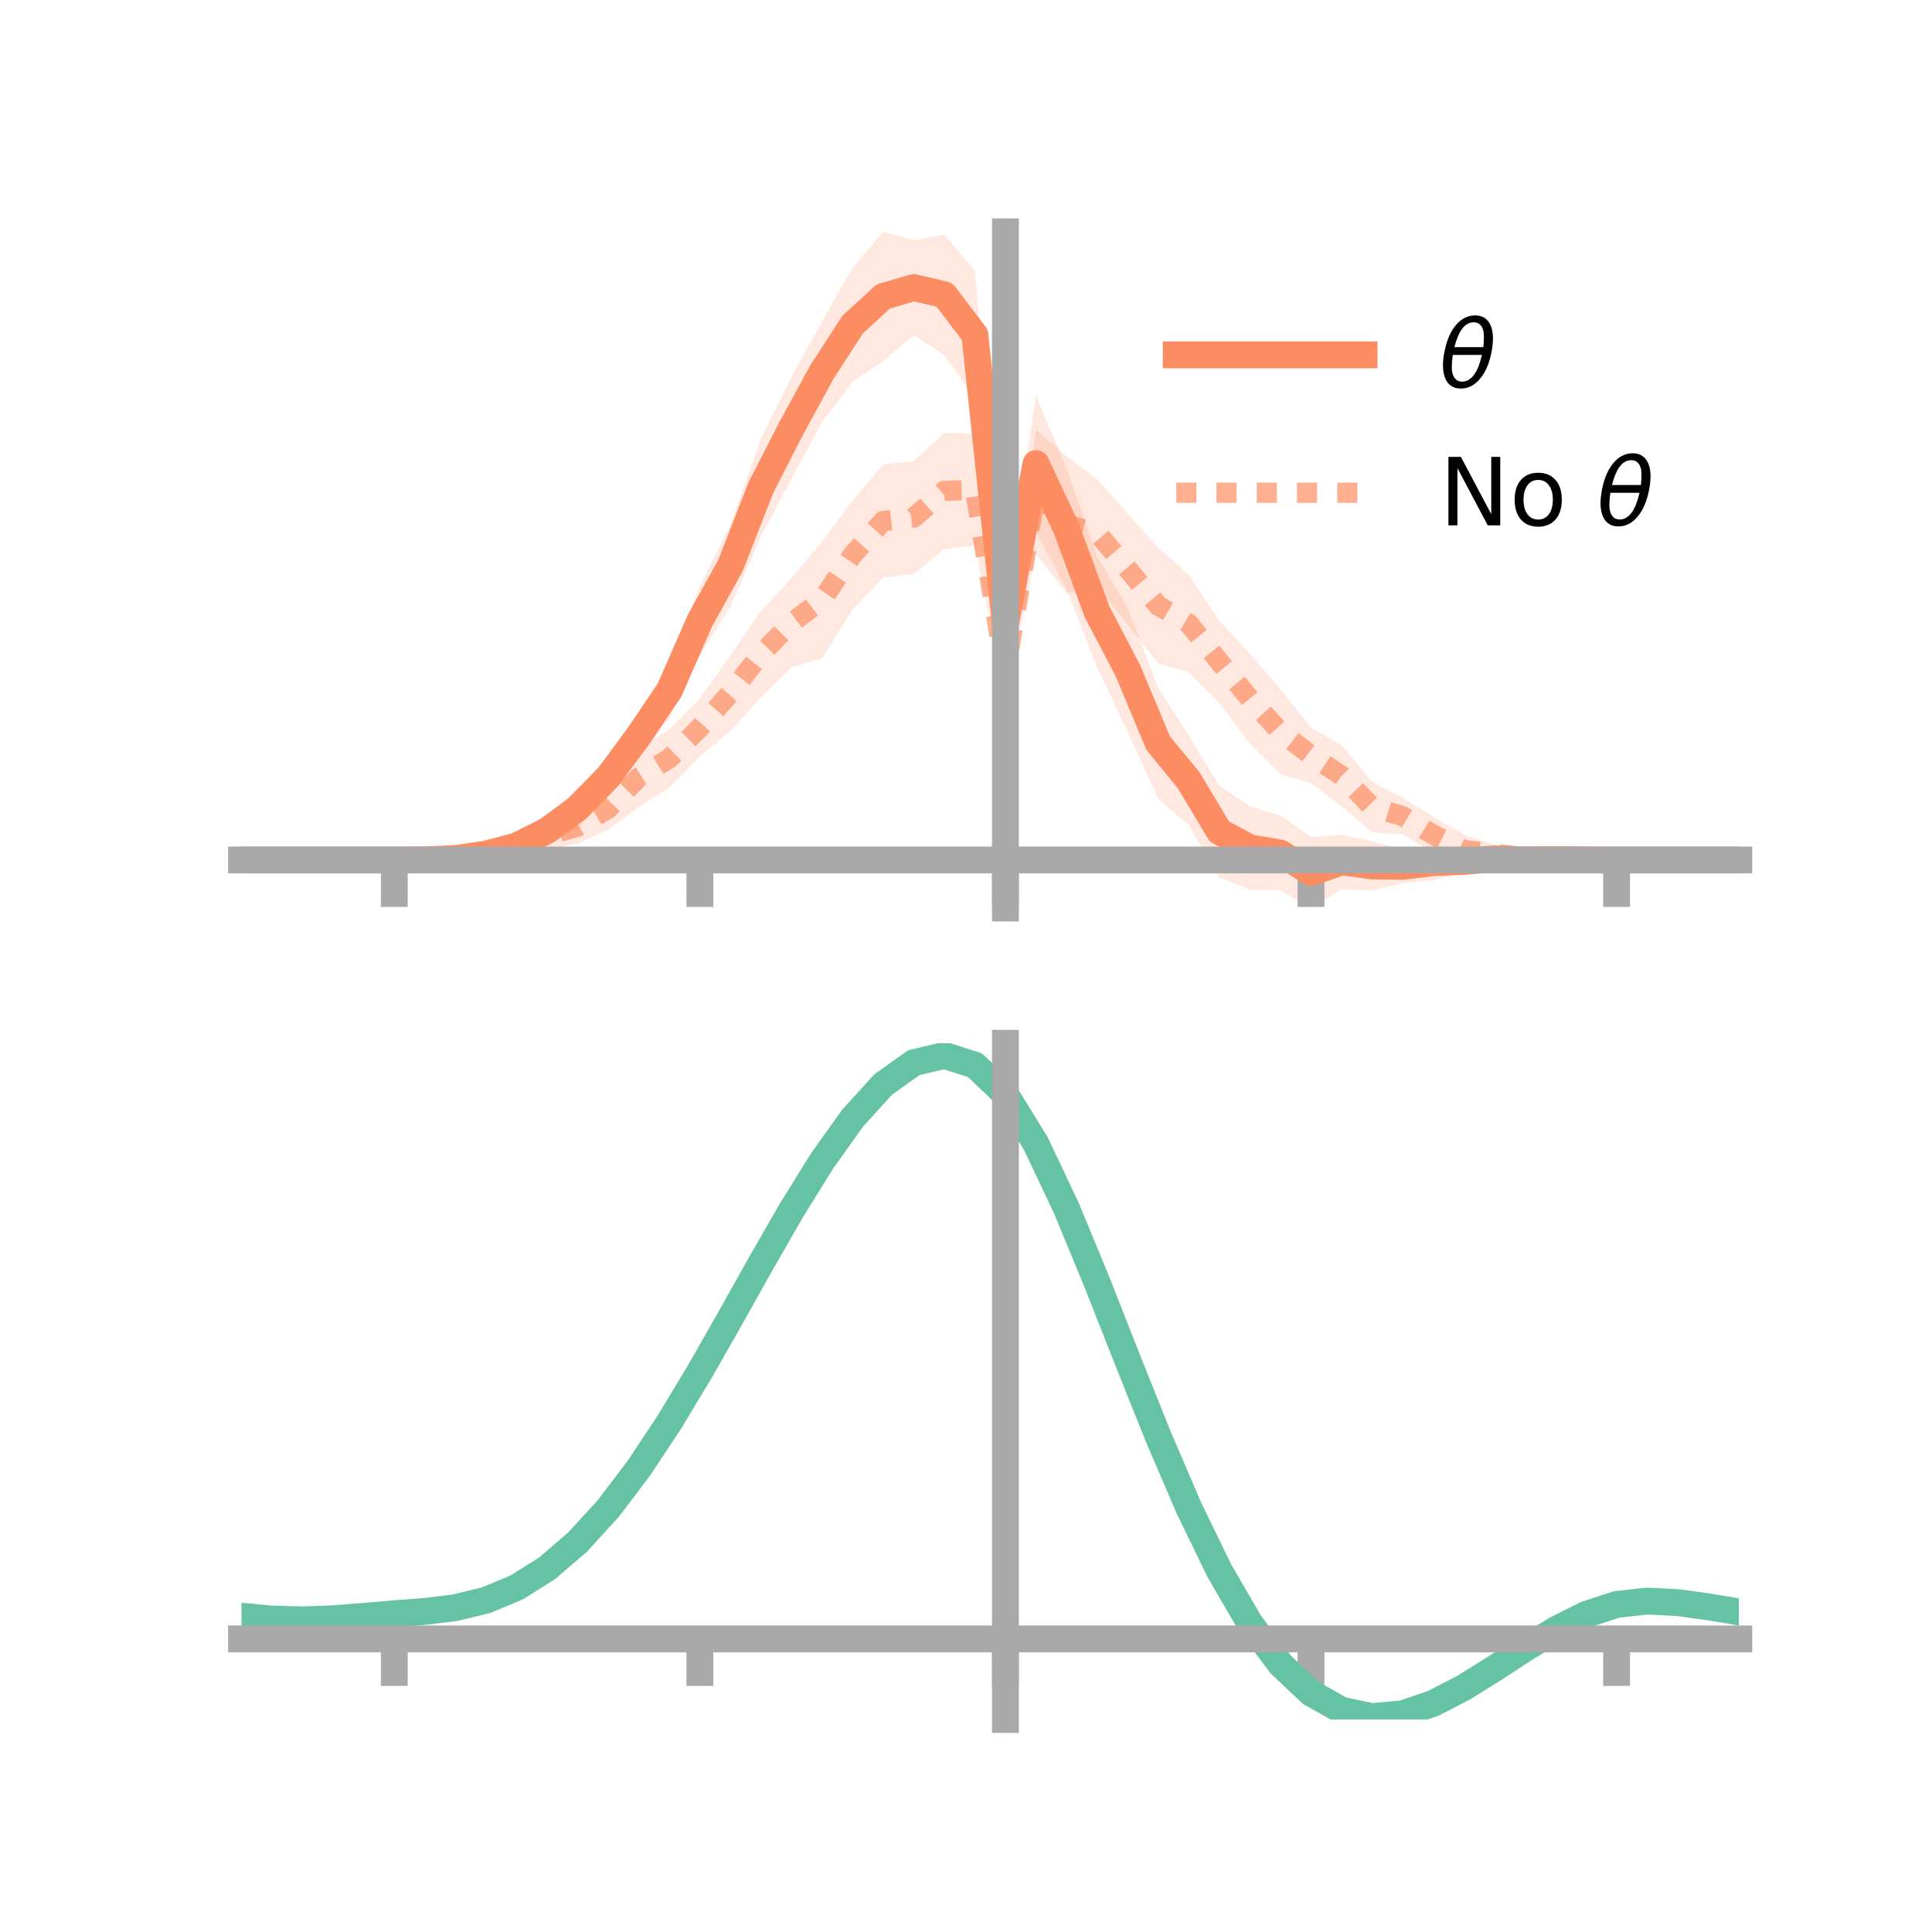 <?xml version="1.0" encoding="utf-8" standalone="no"?>
<!DOCTYPE svg PUBLIC "-//W3C//DTD SVG 1.1//EN"
  "http://www.w3.org/Graphics/SVG/1.1/DTD/svg11.dtd">
<!-- Created with matplotlib (https://matplotlib.org/) -->
<svg height="144pt" version="1.1" viewBox="0 0 144 144" width="144pt" xmlns="http://www.w3.org/2000/svg" xmlns:xlink="http://www.w3.org/1999/xlink">
 <defs>
  <style type="text/css">*{stroke-linecap:butt;stroke-linejoin:round;}</style>
 </defs>
 <g id="figure_1">
  <g id="patch_1">
   <path d="M 0 144 
L 144 144 
L 144 0 
L 0 0 
z
" style="fill:none;"/>
  </g>
  <g id="axes_1">
   <g id="patch_2">
    <path d="M 18 67.68 
L 129.6 67.68 
L 129.6 17.28 
L 18 17.28 
z
" style="fill:none;"/>
   </g>
   <g id="PolyCollection_1">
    <path clip-path="url(#p1d5a14e636)" d="M 18 64.097 
L 18 64.097 
L 20.278 64.097 
L 22.555 64.097 
L 24.833 64.097 
L 27.11 64.097 
L 29.388 64.097 
L 31.665 64.016 
L 33.943 63.733 
L 36.22 63.146 
L 38.498 62.422 
L 40.776 60.858 
L 43.053 58.72 
L 45.331 56.439 
L 47.608 53.088 
L 49.886 49.421 
L 52.163 43.686 
L 54.441 39.104 
L 56.718 32.696 
L 58.996 28.07 
L 61.273 23.964 
L 63.551 19.939 
L 65.829 17.28 
L 68.106 17.898 
L 70.384 17.486 
L 72.661 20.16 
L 74.939 44.785 
L 77.216 29.488 
L 79.494 34.91 
L 81.771 41.454 
L 84.049 45.333 
L 86.327 51.263 
L 88.604 54.827 
L 90.882 58.565 
L 93.159 60.076 
L 95.437 60.792 
L 97.714 62.388 
L 99.992 62.214 
L 102.269 62.696 
L 104.547 63.328 
L 106.824 62.985 
L 109.102 63.346 
L 111.38 63.36 
L 113.657 63.62 
L 115.935 63.83 
L 118.212 64.007 
L 120.49 64.097 
L 122.767 64.097 
L 125.045 64.097 
L 127.322 64.097 
L 129.6 64.097 
L 129.6 64.097 
L 129.6 64.097 
L 127.322 64.097 
L 125.045 64.097 
L 122.767 64.097 
L 120.49 64.098 
L 118.212 64.175 
L 115.935 64.305 
L 113.657 64.565 
L 111.38 64.671 
L 109.102 65.061 
L 106.824 65.614 
L 104.547 65.81 
L 102.269 66.388 
L 99.992 66.265 
L 97.714 67.68 
L 95.437 66.372 
L 93.159 66.312 
L 90.882 65.389 
L 88.604 61.504 
L 86.327 59.516 
L 84.049 54.567 
L 81.771 49.754 
L 79.494 43.922 
L 77.216 39.624 
L 74.939 48.253 
L 72.661 29.74 
L 70.384 26.455 
L 68.106 24.969 
L 65.829 26.916 
L 63.551 28.451 
L 61.273 31.465 
L 58.996 35.696 
L 56.718 39.97 
L 54.441 45.226 
L 52.163 48.846 
L 49.886 53.528 
L 47.608 56.562 
L 45.331 59.388 
L 43.053 61.752 
L 40.776 62.964 
L 38.498 63.687 
L 36.22 64.177 
L 33.943 64.245 
L 31.665 64.16 
L 29.388 64.097 
L 27.11 64.097 
L 24.833 64.097 
L 22.555 64.097 
L 20.278 64.097 
L 18 64.097 
z
" style="fill:#fc8d62;fill-opacity:0.2;"/>
   </g>
   <g id="PolyCollection_2">
    <path clip-path="url(#p1d5a14e636)" d="M 18 64.097 
L 18 64.097 
L 20.278 64.097 
L 22.555 64.097 
L 24.833 64.097 
L 27.11 64.097 
L 29.388 64.097 
L 31.665 63.971 
L 33.943 63.639 
L 36.22 63.261 
L 38.498 62.274 
L 40.776 61.205 
L 43.053 60.37 
L 45.331 58.706 
L 47.608 55.732 
L 49.886 54.368 
L 52.163 52.076 
L 54.441 48.832 
L 56.718 45.545 
L 58.996 43.099 
L 61.273 40.365 
L 63.551 37.288 
L 65.829 34.62 
L 68.106 34.367 
L 70.384 32.278 
L 72.661 32.314 
L 74.939 48.126 
L 77.216 32.018 
L 79.494 33.992 
L 81.771 35.72 
L 84.049 38.278 
L 86.327 40.839 
L 88.604 42.858 
L 90.882 46.263 
L 93.159 48.726 
L 95.437 51.401 
L 97.714 54.223 
L 99.992 55.545 
L 102.269 58.273 
L 104.547 59.472 
L 106.824 60.867 
L 109.102 62.208 
L 111.38 62.962 
L 113.657 63.386 
L 115.935 63.725 
L 118.212 64.014 
L 120.49 64.096 
L 122.767 64.097 
L 125.045 64.097 
L 127.322 64.097 
L 129.6 64.097 
L 129.6 64.097 
L 129.6 64.097 
L 127.322 64.097 
L 125.045 64.097 
L 122.767 64.097 
L 120.49 64.098 
L 118.212 64.196 
L 115.935 64.363 
L 113.657 64.416 
L 111.38 64.295 
L 109.102 64.486 
L 106.824 63.568 
L 104.547 62.199 
L 102.269 62.03 
L 99.992 60.084 
L 97.714 58.377 
L 95.437 57.713 
L 93.159 55.442 
L 90.882 52.373 
L 88.604 50.099 
L 86.327 49.453 
L 84.049 46.537 
L 81.771 43.714 
L 79.494 44.197 
L 77.216 41.286 
L 74.939 52.016 
L 72.661 40.673 
L 70.384 40.911 
L 68.106 42.789 
L 65.829 43.035 
L 63.551 45.428 
L 61.273 49.062 
L 58.996 49.741 
L 56.718 51.968 
L 54.441 54.476 
L 52.163 56.388 
L 49.886 58.693 
L 47.608 60.147 
L 45.331 61.847 
L 43.053 62.865 
L 40.776 63.33 
L 38.498 63.877 
L 36.22 64.176 
L 33.943 64.256 
L 31.665 64.179 
L 29.388 64.097 
L 27.11 64.097 
L 24.833 64.097 
L 22.555 64.097 
L 20.278 64.097 
L 18 64.097 
z
" style="fill:#fc8d62;fill-opacity:0.2;"/>
   </g>
   <g id="matplotlib.axis_1">
    <g id="xtick_1">
     <g id="line2d_1">
      <defs>
       <path d="M 0 0 
L 0 3.5 
" id="m2ac78ebef8" style="stroke:#a9a9a9;stroke-width:2;"/>
      </defs>
      <g>
       <use style="fill:#a9a9a9;stroke:#a9a9a9;stroke-width:2;" x="29.388" xlink:href="#m2ac78ebef8" y="64.097"/>
      </g>
     </g>
    </g>
    <g id="xtick_2">
     <g id="line2d_2">
      <g>
       <use style="fill:#a9a9a9;stroke:#a9a9a9;stroke-width:2;" x="52.163" xlink:href="#m2ac78ebef8" y="64.097"/>
      </g>
     </g>
    </g>
    <g id="xtick_3">
     <g id="line2d_3">
      <g>
       <use style="fill:#a9a9a9;stroke:#a9a9a9;stroke-width:2;" x="74.939" xlink:href="#m2ac78ebef8" y="64.097"/>
      </g>
     </g>
    </g>
    <g id="xtick_4">
     <g id="line2d_4">
      <g>
       <use style="fill:#a9a9a9;stroke:#a9a9a9;stroke-width:2;" x="97.714" xlink:href="#m2ac78ebef8" y="64.097"/>
      </g>
     </g>
    </g>
    <g id="xtick_5">
     <g id="line2d_5">
      <g>
       <use style="fill:#a9a9a9;stroke:#a9a9a9;stroke-width:2;" x="120.49" xlink:href="#m2ac78ebef8" y="64.097"/>
      </g>
     </g>
    </g>
   </g>
   <g id="matplotlib.axis_2"/>
   <g id="line2d_6">
    <path clip-path="url(#p1d5a14e636)" d="M 18 64.097 
L 20.278 64.097 
L 22.555 64.097 
L 24.833 64.097 
L 27.11 64.097 
L 29.388 64.097 
L 31.665 64.088 
L 33.943 63.989 
L 36.22 63.662 
L 38.498 63.055 
L 40.776 61.911 
L 43.053 60.236 
L 45.331 57.913 
L 47.608 54.825 
L 49.886 51.475 
L 52.163 46.266 
L 54.441 42.165 
L 56.718 36.333 
L 58.996 31.883 
L 61.273 27.714 
L 63.551 24.195 
L 65.829 22.098 
L 68.106 21.434 
L 70.384 21.971 
L 72.661 24.95 
L 74.939 46.519 
L 77.216 34.556 
L 79.494 39.416 
L 81.771 45.604 
L 84.049 49.95 
L 86.327 55.39 
L 88.604 58.165 
L 90.882 61.977 
L 93.159 63.194 
L 95.437 63.582 
L 97.714 65.034 
L 99.992 64.239 
L 102.269 64.542 
L 104.547 64.569 
L 106.824 64.299 
L 109.102 64.203 
L 111.38 64.015 
L 113.657 64.092 
L 115.935 64.067 
L 118.212 64.091 
L 120.49 64.097 
L 122.767 64.097 
L 125.045 64.097 
L 127.322 64.097 
L 129.6 64.097 
" style="fill:none;stroke:#fc8d62;stroke-linecap:square;stroke-width:2;"/>
   </g>
   <g id="line2d_7">
    <path clip-path="url(#p1d5a14e636)" d="M 18 64.097 
L 20.278 64.097 
L 22.555 64.097 
L 24.833 64.097 
L 27.11 64.097 
L 29.388 64.097 
L 31.665 64.075 
L 33.943 63.948 
L 36.22 63.718 
L 38.498 63.075 
L 40.776 62.268 
L 43.053 61.617 
L 45.331 60.277 
L 47.608 57.939 
L 49.886 56.531 
L 52.163 54.232 
L 54.441 51.654 
L 56.718 48.756 
L 58.996 46.42 
L 61.273 44.714 
L 63.551 41.358 
L 65.829 38.827 
L 68.106 38.578 
L 70.384 36.595 
L 72.661 36.494 
L 74.939 50.071 
L 77.216 36.652 
L 79.494 39.094 
L 81.771 39.717 
L 84.049 42.408 
L 86.327 45.146 
L 88.604 46.478 
L 90.882 49.318 
L 93.159 52.084 
L 95.437 54.557 
L 97.714 56.3 
L 99.992 57.814 
L 102.269 60.152 
L 104.547 60.836 
L 106.824 62.218 
L 109.102 63.347 
L 111.38 63.629 
L 113.657 63.901 
L 115.935 64.044 
L 118.212 64.105 
L 120.49 64.097 
L 122.767 64.097 
L 125.045 64.097 
L 127.322 64.097 
L 129.6 64.097 
" style="fill:none;stroke:#fc8d62;stroke-dasharray:1.5,1.5;stroke-dashoffset:0;stroke-opacity:0.7;stroke-width:1.5;"/>
   </g>
   <g id="patch_3">
    <path d="M 74.939 67.68 
L 74.939 17.28 
" style="fill:none;stroke:#a9a9a9;stroke-linecap:square;stroke-linejoin:miter;stroke-width:2;"/>
   </g>
   <g id="patch_4">
    <path d="M 129.6 67.68 
L 129.6 17.28 
" style="fill:none;"/>
   </g>
   <g id="patch_5">
    <path d="M 18 64.097 
L 129.6 64.097 
" style="fill:none;stroke:#a9a9a9;stroke-linecap:square;stroke-linejoin:miter;stroke-width:2;"/>
   </g>
   <g id="patch_6">
    <path d="M 18 17.28 
L 129.6 17.28 
" style="fill:none;"/>
   </g>
   <g id="legend_1">
    <g id="line2d_8">
     <path d="M 87.67 26.449 
L 101.67 26.449 
" style="fill:none;stroke:#fc8d62;stroke-linecap:square;stroke-width:2;"/>
    </g>
    <g id="line2d_9"/>
    <g id="text_1">
     <!-- $\theta$ -->
     <g transform="translate(107.27 28.899)scale(0.07 -0.07)">
      <defs>
       <path d="M 45.516 34.672 
L 14.453 34.672 
Q 12.359 20.062 14.5 13.875 
Q 17.188 6.25 24.469 6.25 
Q 31.781 6.25 37.359 13.922 
Q 42.234 20.656 45.516 34.672 
z
M 47.016 42.969 
Q 48.344 56.844 46.625 61.719 
Q 43.953 69.438 36.766 69.438 
Q 29.297 69.438 23.828 61.812 
Q 19.531 55.672 16.156 42.969 
z
M 38.188 76.766 
Q 49.906 76.766 54.594 66.406 
Q 59.281 56.109 55.719 37.844 
Q 52.203 19.625 43.453 9.281 
Q 34.766 -1.125 23.047 -1.125 
Q 11.281 -1.125 6.641 9.281 
Q 2 19.625 5.516 37.844 
Q 9.078 56.109 17.719 66.406 
Q 26.422 76.766 38.188 76.766 
z
" id="DejaVuSans-Oblique-952"/>
      </defs>
      <use transform="translate(0 0.234)" xlink:href="#DejaVuSans-Oblique-952"/>
     </g>
    </g>
    <g id="line2d_10">
     <path d="M 87.67 36.724 
L 101.67 36.724 
" style="fill:none;stroke:#fc8d62;stroke-dasharray:1.5,1.5;stroke-dashoffset:0;stroke-opacity:0.7;stroke-width:1.5;"/>
    </g>
    <g id="line2d_11"/>
    <g id="text_2">
     <!-- No $\theta$ -->
     <g transform="translate(107.27 39.174)scale(0.07 -0.07)">
      <defs>
       <path d="M 9.812 72.906 
L 23.094 72.906 
L 55.422 11.922 
L 55.422 72.906 
L 64.984 72.906 
L 64.984 0 
L 51.703 0 
L 19.391 60.984 
L 19.391 0 
L 9.812 0 
z
" id="DejaVuSans-78"/>
       <path d="M 30.609 48.391 
Q 23.391 48.391 19.188 42.75 
Q 14.984 37.109 14.984 27.297 
Q 14.984 17.484 19.156 11.844 
Q 23.344 6.203 30.609 6.203 
Q 37.797 6.203 41.984 11.859 
Q 46.188 17.531 46.188 27.297 
Q 46.188 37.016 41.984 42.703 
Q 37.797 48.391 30.609 48.391 
z
M 30.609 56 
Q 42.328 56 49.016 48.375 
Q 55.719 40.766 55.719 27.297 
Q 55.719 13.875 49.016 6.219 
Q 42.328 -1.422 30.609 -1.422 
Q 18.844 -1.422 12.172 6.219 
Q 5.516 13.875 5.516 27.297 
Q 5.516 40.766 12.172 48.375 
Q 18.844 56 30.609 56 
z
" id="DejaVuSans-111"/>
       <path id="DejaVuSans-32"/>
      </defs>
      <use transform="translate(0 0.234)" xlink:href="#DejaVuSans-78"/>
      <use transform="translate(74.805 0.234)" xlink:href="#DejaVuSans-111"/>
      <use transform="translate(135.986 0.234)" xlink:href="#DejaVuSans-32"/>
      <use transform="translate(167.773 0.234)" xlink:href="#DejaVuSans-Oblique-952"/>
     </g>
    </g>
   </g>
  </g>
  <g id="axes_2">
   <g id="patch_7">
    <path d="M 18 128.16 
L 129.6 128.16 
L 129.6 77.76 
L 18 77.76 
z
" style="fill:none;"/>
   </g>
   <g id="PolyCollection_3">
    <path clip-path="url(#pba7ca09381)" d="M 18 120.504 
L 18 120.426 
L 20.278 120.643 
L 22.555 120.704 
L 24.833 120.617 
L 27.11 120.431 
L 29.388 120.224 
L 31.665 120.048 
L 33.943 119.762 
L 36.22 119.203 
L 38.498 118.244 
L 40.776 116.793 
L 43.053 114.799 
L 45.331 112.254 
L 47.608 109.188 
L 49.886 105.672 
L 52.163 101.805 
L 54.441 97.718 
L 56.718 93.564 
L 58.996 89.518 
L 61.273 85.769 
L 63.551 82.517 
L 65.829 79.964 
L 68.106 78.312 
L 70.384 77.76 
L 72.661 78.497 
L 74.939 80.693 
L 77.216 84.439 
L 79.494 89.331 
L 81.771 94.919 
L 84.049 100.784 
L 86.327 106.561 
L 88.604 111.949 
L 90.882 116.713 
L 93.159 120.69 
L 95.437 123.783 
L 97.714 125.963 
L 99.992 127.256 
L 102.269 127.74 
L 104.547 127.531 
L 106.824 126.768 
L 109.102 125.608 
L 111.38 124.213 
L 113.657 122.748 
L 115.935 121.373 
L 118.212 120.242 
L 120.49 119.505 
L 122.767 119.256 
L 125.045 119.376 
L 127.322 119.7 
L 129.6 120.086 
L 129.6 120.189 
L 129.6 120.189 
L 127.322 119.826 
L 125.045 119.521 
L 122.767 119.413 
L 120.49 119.669 
L 118.212 120.419 
L 115.935 121.579 
L 113.657 122.998 
L 111.38 124.512 
L 109.102 125.953 
L 106.824 127.149 
L 104.547 127.936 
L 102.269 128.16 
L 99.992 127.689 
L 97.714 126.421 
L 95.437 124.293 
L 93.159 121.285 
L 90.882 117.427 
L 88.604 112.808 
L 86.327 107.582 
L 84.049 101.971 
L 81.771 96.269 
L 79.494 90.83 
L 77.216 86.066 
L 74.939 82.419 
L 72.661 80.284 
L 70.384 79.569 
L 68.106 80.103 
L 65.829 81.698 
L 63.551 84.158 
L 61.273 87.285 
L 58.996 90.884 
L 56.718 94.761 
L 54.441 98.737 
L 52.163 102.644 
L 49.886 106.338 
L 47.608 109.697 
L 45.331 112.628 
L 43.053 115.07 
L 40.776 116.993 
L 38.498 118.404 
L 36.22 119.343 
L 33.943 119.89 
L 31.665 120.167 
L 29.388 120.332 
L 27.11 120.523 
L 24.833 120.691 
L 22.555 120.765 
L 20.278 120.705 
L 18 120.504 
z
" style="fill:#66c2a5;fill-opacity:0.2;"/>
   </g>
   <g id="matplotlib.axis_3">
    <g id="xtick_6">
     <g id="line2d_12">
      <g>
       <use style="fill:#a9a9a9;stroke:#a9a9a9;stroke-width:2;" x="29.388" xlink:href="#m2ac78ebef8" y="122.157"/>
      </g>
     </g>
    </g>
    <g id="xtick_7">
     <g id="line2d_13">
      <g>
       <use style="fill:#a9a9a9;stroke:#a9a9a9;stroke-width:2;" x="52.163" xlink:href="#m2ac78ebef8" y="122.157"/>
      </g>
     </g>
    </g>
    <g id="xtick_8">
     <g id="line2d_14">
      <g>
       <use style="fill:#a9a9a9;stroke:#a9a9a9;stroke-width:2;" x="74.939" xlink:href="#m2ac78ebef8" y="122.157"/>
      </g>
     </g>
    </g>
    <g id="xtick_9">
     <g id="line2d_15">
      <g>
       <use style="fill:#a9a9a9;stroke:#a9a9a9;stroke-width:2;" x="97.714" xlink:href="#m2ac78ebef8" y="122.157"/>
      </g>
     </g>
    </g>
    <g id="xtick_10">
     <g id="line2d_16">
      <g>
       <use style="fill:#a9a9a9;stroke:#a9a9a9;stroke-width:2;" x="120.49" xlink:href="#m2ac78ebef8" y="122.157"/>
      </g>
     </g>
    </g>
   </g>
   <g id="matplotlib.axis_4"/>
   <g id="line2d_17">
    <path clip-path="url(#pba7ca09381)" d="M 18 120.465 
L 20.278 120.674 
L 22.555 120.735 
L 24.833 120.654 
L 27.11 120.477 
L 29.388 120.278 
L 31.665 120.108 
L 33.943 119.826 
L 36.22 119.273 
L 38.498 118.324 
L 40.776 116.893 
L 43.053 114.934 
L 45.331 112.441 
L 47.608 109.443 
L 49.886 106.005 
L 52.163 102.225 
L 54.441 98.227 
L 56.718 94.162 
L 58.996 90.201 
L 61.273 86.527 
L 63.551 83.337 
L 65.829 80.831 
L 68.106 79.208 
L 70.384 78.665 
L 72.661 79.391 
L 74.939 81.556 
L 77.216 85.252 
L 79.494 90.08 
L 81.771 95.594 
L 84.049 101.378 
L 86.327 107.071 
L 88.604 112.378 
L 90.882 117.07 
L 93.159 120.988 
L 95.437 124.038 
L 97.714 126.192 
L 99.992 127.472 
L 102.269 127.95 
L 104.547 127.734 
L 106.824 126.959 
L 109.102 125.78 
L 111.38 124.362 
L 113.657 122.873 
L 115.935 121.476 
L 118.212 120.33 
L 120.49 119.587 
L 122.767 119.334 
L 125.045 119.448 
L 127.322 119.763 
L 129.6 120.138 
" style="fill:none;stroke:#66c2a5;stroke-linecap:square;stroke-width:2;"/>
   </g>
   <g id="patch_8">
    <path d="M 74.939 128.16 
L 74.939 77.76 
" style="fill:none;stroke:#a9a9a9;stroke-linecap:square;stroke-linejoin:miter;stroke-width:2;"/>
   </g>
   <g id="patch_9">
    <path d="M 129.6 128.16 
L 129.6 77.76 
" style="fill:none;"/>
   </g>
   <g id="patch_10">
    <path d="M 18 122.157 
L 129.6 122.157 
" style="fill:none;stroke:#a9a9a9;stroke-linecap:square;stroke-linejoin:miter;stroke-width:2;"/>
   </g>
   <g id="patch_11">
    <path d="M 18 77.76 
L 129.6 77.76 
" style="fill:none;"/>
   </g>
  </g>
 </g>
 <defs>
  <clipPath id="p1d5a14e636">
   <rect height="50.4" width="111.6" x="18" y="17.28"/>
  </clipPath>
  <clipPath id="pba7ca09381">
   <rect height="50.4" width="111.6" x="18" y="77.76"/>
  </clipPath>
 </defs>
</svg>
